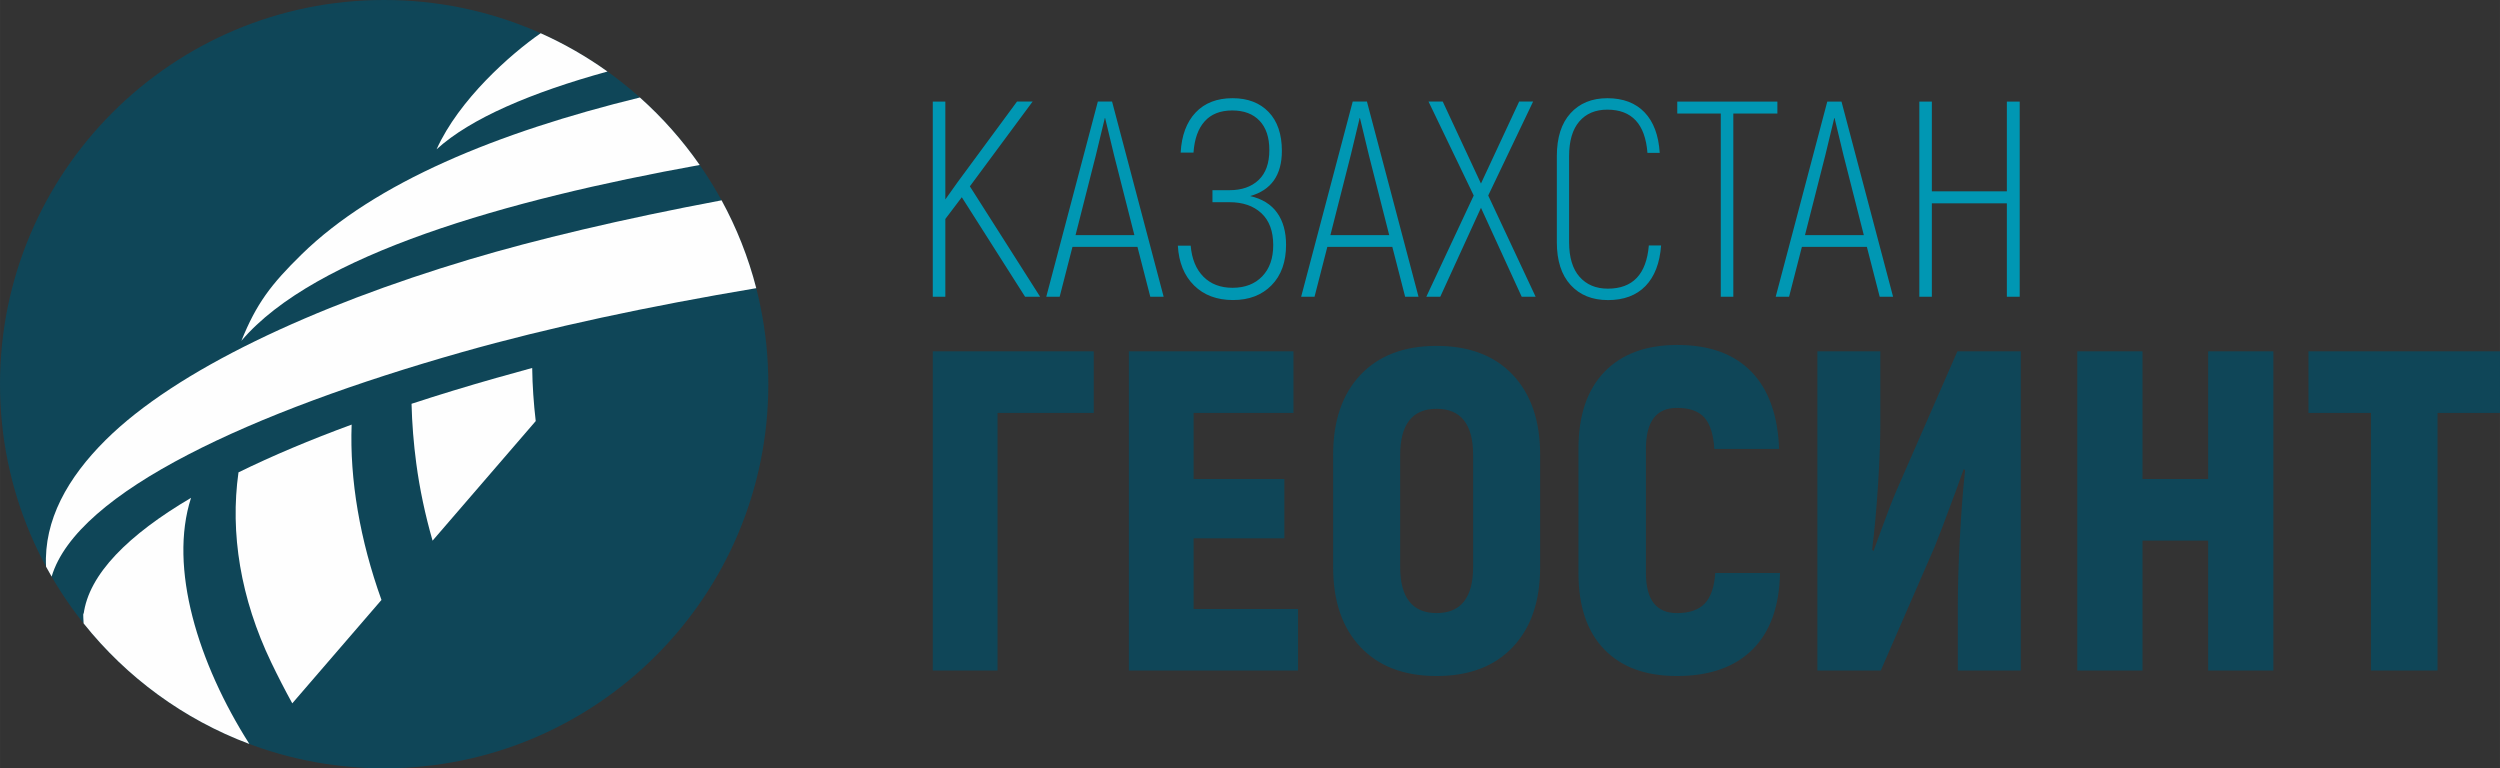 <?xml version="1.0" encoding="UTF-8"?>
<!DOCTYPE svg PUBLIC "-//W3C//DTD SVG 1.1//EN" "http://www.w3.org/Graphics/SVG/1.1/DTD/svg11.dtd">
<!-- Creator: CorelDRAW 2021.5 -->
<svg xmlns="http://www.w3.org/2000/svg" xml:space="preserve" width="77.576mm" height="23.841mm" version="1.1" style="shape-rendering:geometricPrecision; text-rendering:geometricPrecision; image-rendering:optimizeQuality; fill-rule:evenodd; clip-rule:evenodd" viewBox="0 0 1410.22 433.4" xmlns:xlink="http://www.w3.org/1999/xlink" xmlns:xodm="http://www.corel.com/coreldraw/odm/2003">
 <rect x="0" y="0" width="1410.22" height="433.4" fill="#333333" stroke="none"/>
 <defs>
  <style type="text/css">
   <![CDATA[
    .fil1 {fill:#FEFEFE;fill-rule:nonzero}
    .fil2 {fill:#0097B3;fill-rule:nonzero}
    .fil0 {fill:#0F4658;fill-rule:nonzero}
   ]]>
  </style>
 </defs>
 <g id="Слой_x0020_1">
  <path class="fil0" d="M216.7 433.4c119.68,0 216.7,-97.02 216.7,-216.7 0,-119.68 -97.02,-216.7 -216.7,-216.7 -119.68,0 -216.7,97.02 -216.7,216.7 0,119.68 97.02,216.7 216.7,216.7z"/>
  <path class="fil1" d="M107.76 280.82c-35.25,20.8 -57.77,43.04 -60.62,65.81l-0.22 -1.12c0.02,2.05 0.1,4.1 0.24,6.15 24.23,30.4 56.46,54.12 93.5,68.01 -28.94,-45.56 -45.63,-99.4 -32.9,-138.85z"/>
  <path class="fil1" d="M134.52 266.45c-4.81,34.25 1.14,71.11 18.44,107.16 3.82,7.96 7.79,15.67 11.9,23.14l50.32 -58.33c-12.15,-33.82 -17.99,-67.85 -16.83,-98.91 -23.24,8.55 -44.74,17.57 -63.83,26.95z"/>
  <path class="fil1" d="M280.19 213.12c-16.44,4.67 -32.52,9.56 -48.05,14.65 0.27,11.19 1.18,22.43 2.66,33.59 1.94,14.57 5.04,29.13 9.2,43.63l58.19 -67.46c-1.16,-9.92 -1.85,-19.93 -1.99,-29.97 -6.76,1.85 -13.43,3.69 -20.01,5.57z"/>
  <path class="fil1" d="M304.99 18.75c-17.03,11.8 -46.09,37.47 -58.73,65.48 19.16,-17.49 53.64,-32.09 96.4,-43.88 -11.74,-8.4 -24.35,-15.65 -37.67,-21.6z"/>
  <path class="fil1" d="M360.94 54.99c-80.43,19.71 -149.29,47.91 -190.71,88.42 -17.44,17.06 -25.61,27.88 -34.08,48.86 41.36,-48.74 149.8,-79.59 258.53,-99.21 -9.73,-13.98 -21.06,-26.76 -33.73,-38.07z"/>
  <path class="fil1" d="M407.02 113c-56.23,10.56 -105.02,22.22 -142.11,33.32 -88.34,26.45 -165.63,62.47 -205.32,101.88 -21.52,21.36 -34.89,45.24 -33.63,71.43 1.02,1.89 2.08,3.76 3.16,5.62 14.26,-47.89 113.29,-93.08 231.57,-126.63 49.21,-13.96 105.39,-25.9 165.9,-36.06 -4.49,-17.47 -11.11,-34.09 -19.57,-49.57z"/>
  <path class="fil0" d="M616.97 198.2l-90.8 0 0 180.05 36.53 0 0 -145.33 54.27 0 0 -34.73zm56.33 145.33l0 -39.87 51.18 0 0 -33.44 -51.18 0 0 -37.3 56.33 0 0 -34.73 -92.86 0 0 180.05 95.43 0 0 -34.72 -58.9 0zm137.09 37.81c18.35,0 32.67,-5.44 42.95,-16.33 10.29,-10.89 15.44,-25.93 15.44,-45.14l0 -63.28c0,-19.21 -5.14,-34.25 -15.44,-45.14 -10.29,-10.89 -24.61,-16.33 -42.95,-16.33 -18.35,0 -32.67,5.44 -42.95,16.33 -10.29,10.89 -15.44,25.94 -15.44,45.14l0 63.28c0,19.21 5.15,34.25 15.44,45.14 10.29,10.89 24.61,16.33 42.95,16.33zm0 -35.5c-6.86,0 -12.01,-2.19 -15.43,-6.56 -3.44,-4.37 -5.14,-10.85 -5.14,-19.42l0 -63.28c0,-8.57 1.71,-15.05 5.14,-19.42 3.42,-4.37 8.57,-6.56 15.43,-6.56 6.86,0 12.01,2.19 15.44,6.56 3.42,4.37 5.14,10.85 5.14,19.42l0 63.28c0,8.57 -1.72,15.04 -5.14,19.42 -3.43,4.37 -8.58,6.56 -15.44,6.56zm135.56 35.5c18.34,0 32.53,-4.98 42.57,-14.92 10.03,-9.94 15.21,-24.34 15.56,-43.21l-36.52 0c-0.52,7.89 -2.49,13.63 -5.92,17.23 -3.43,3.6 -8.66,5.41 -15.69,5.41 -11.67,0 -17.5,-7.55 -17.5,-22.64l0 -69.97c0,-15.43 5.83,-23.15 17.5,-23.15 7.03,0 12.17,1.8 15.43,5.4 3.26,3.6 5.14,9.52 5.66,17.75l36.53 0c-0.69,-19.03 -5.92,-33.57 -15.69,-43.6 -9.77,-10.03 -23.66,-15.05 -41.67,-15.05 -17.67,0 -31.39,5.06 -41.16,15.18 -9.77,10.12 -14.66,24.61 -14.66,43.47l0 69.97c0,18.69 4.84,33.05 14.53,43.08 9.68,10.04 23.36,15.05 41.03,15.05zm79.22 -3.09l35.75 0 30.35 -69.7c2.06,-4.97 6,-15.35 11.83,-31.12l4.63 -12.87 0.77 0.78c-1.2,10.8 -2.19,23.57 -2.96,38.32 -0.77,14.75 -1.15,27.44 -1.15,38.07l0 36.52 35.5 0 0 -180.05 -35.75 0 -34.21 78.19c-2.23,5.14 -5.06,12.43 -8.49,21.86l-4.63 12.61 -0.77 -0.78c1.37,-10.8 2.48,-23.02 3.35,-36.65 0.85,-13.63 1.28,-24.82 1.28,-33.57l0 -41.67 -35.5 0 0 180.05zm220.43 -180.05l0 72.02 -37.04 0 0 -72.02 -36.78 0 0 180.05 36.78 0 0 -73.31 37.04 0 0 73.31 36.78 0 0 -180.05 -36.78 0zm164.62 0l-108.03 0 0 34.73 35.24 0 0 145.33 37.56 0 0 -145.33 35.24 0 0 -34.73z"/>
  <path class="fil2" d="M578.23 167.39l8.49 0 -39.63 -62.28 35.39 -47.82 -8.8 0 -33.5 45.46 -6.93 9.75 0 -55.2 -7.08 0 0 110.1 7.08 0 0 -43.88 9.29 -12.27 35.7 56.15zm70.62 0l7.55 0 -29.1 -110.1 -8.02 0 -29.09 110.1 7.55 0 7.23 -28.15 36.65 0 7.24 28.15zm-42.15 -34.76l11.48 -45.14 5.04 -20.92 0.16 0 5.03 20.92 11.48 45.14 -33.19 0zm98.46 -22.02c11.95,-3.35 17.93,-11.85 17.93,-25.48 0,-9.44 -2.49,-16.75 -7.47,-21.95 -4.98,-5.19 -11.77,-7.79 -20.37,-7.79 -8.8,0 -15.76,2.7 -20.84,8.1 -5.09,5.41 -7.89,12.93 -8.41,22.57l7.24 0c0.52,-7.65 2.62,-13.52 6.29,-17.62 3.67,-4.09 8.86,-6.14 15.57,-6.14 6.6,0 11.74,1.94 15.41,5.82 3.67,3.88 5.51,9.38 5.51,16.51 0,7.45 -2.02,13.08 -6.06,16.91 -4.03,3.83 -9.51,5.74 -16.44,5.74l-9.59 0 0 6.77 9.59 0c7.55,0 13.56,2.07 18.01,6.21 4.45,4.14 6.68,10.15 6.68,18.01 0,7.45 -2.07,13.31 -6.21,17.62 -4.14,4.3 -9.73,6.45 -16.75,6.45 -6.82,0 -12.29,-2.1 -16.44,-6.29 -4.14,-4.19 -6.53,-10.01 -7.16,-17.46l-7.24 0c0.53,9.43 3.57,16.91 9.13,22.41 5.55,5.5 12.9,8.25 22.02,8.25 9.02,0 16.26,-2.78 21.71,-8.34 5.45,-5.55 8.18,-13.15 8.18,-22.81 0,-7.34 -1.67,-13.37 -5.04,-18.08 -3.35,-4.72 -8.44,-7.87 -15.26,-9.44zm87.45 56.78l7.56 0 -29.1 -110.1 -8.02 0 -29.09 110.1 7.55 0 7.23 -28.15 36.65 0 7.23 28.15zm-42.15 -34.76l11.49 -45.14 5.03 -20.92 0.15 0 5.03 20.92 11.48 45.14 -33.19 0zm115.77 34.76l-26.74 -57.1 25.32 -53 -7.87 0 -21.55 46.24 -21.55 -46.24 -8.02 0 25.49 53 -26.74 57.1 7.87 0 22.96 -50.17 22.97 50.17 7.87 0zm40.74 1.89c9.02,0 16.1,-2.64 21.23,-7.94 5.14,-5.3 8.07,-12.92 8.81,-22.89l-6.92 0c-1.36,16.26 -9.07,24.38 -23.12,24.38 -6.72,0 -12.03,-2.23 -15.97,-6.69 -3.93,-4.45 -5.89,-10.98 -5.89,-19.58l0 -48.44c0,-8.6 1.91,-15.13 5.74,-19.59 3.83,-4.46 9.09,-6.68 15.81,-6.68 13.84,0 21.39,8.13 22.65,24.38l6.92 0c-0.63,-9.96 -3.49,-17.58 -8.57,-22.88 -5.09,-5.3 -12.09,-7.95 -21,-7.95 -8.71,0 -15.63,2.84 -20.77,8.5 -5.14,5.66 -7.7,13.74 -7.7,24.22l0 48.44c0,10.49 2.59,18.56 7.79,24.22 5.19,5.66 12.19,8.49 21,8.49zm95.63 -111.98l-56.47 0 0 6.76 24.54 0 0 103.34 7.08 0 0 -103.34 24.85 0 0 -6.76zm57.72 110.1l7.55 0 -29.1 -110.1 -8.02 0 -29.1 110.1 7.55 0 7.23 -28.15 36.65 0 7.24 28.15zm-42.15 -34.76l11.49 -45.14 5.03 -20.92 0.16 0 5.03 20.92 11.48 45.14 -33.19 0zm113.88 -75.34l0 50.64 -42.31 0 0 -50.64 -7.07 0 0 110.1 7.07 0 0 -52.69 42.31 0 0 52.69 7.24 0 0 -110.1 -7.24 0z"/>
 </g>
</svg>